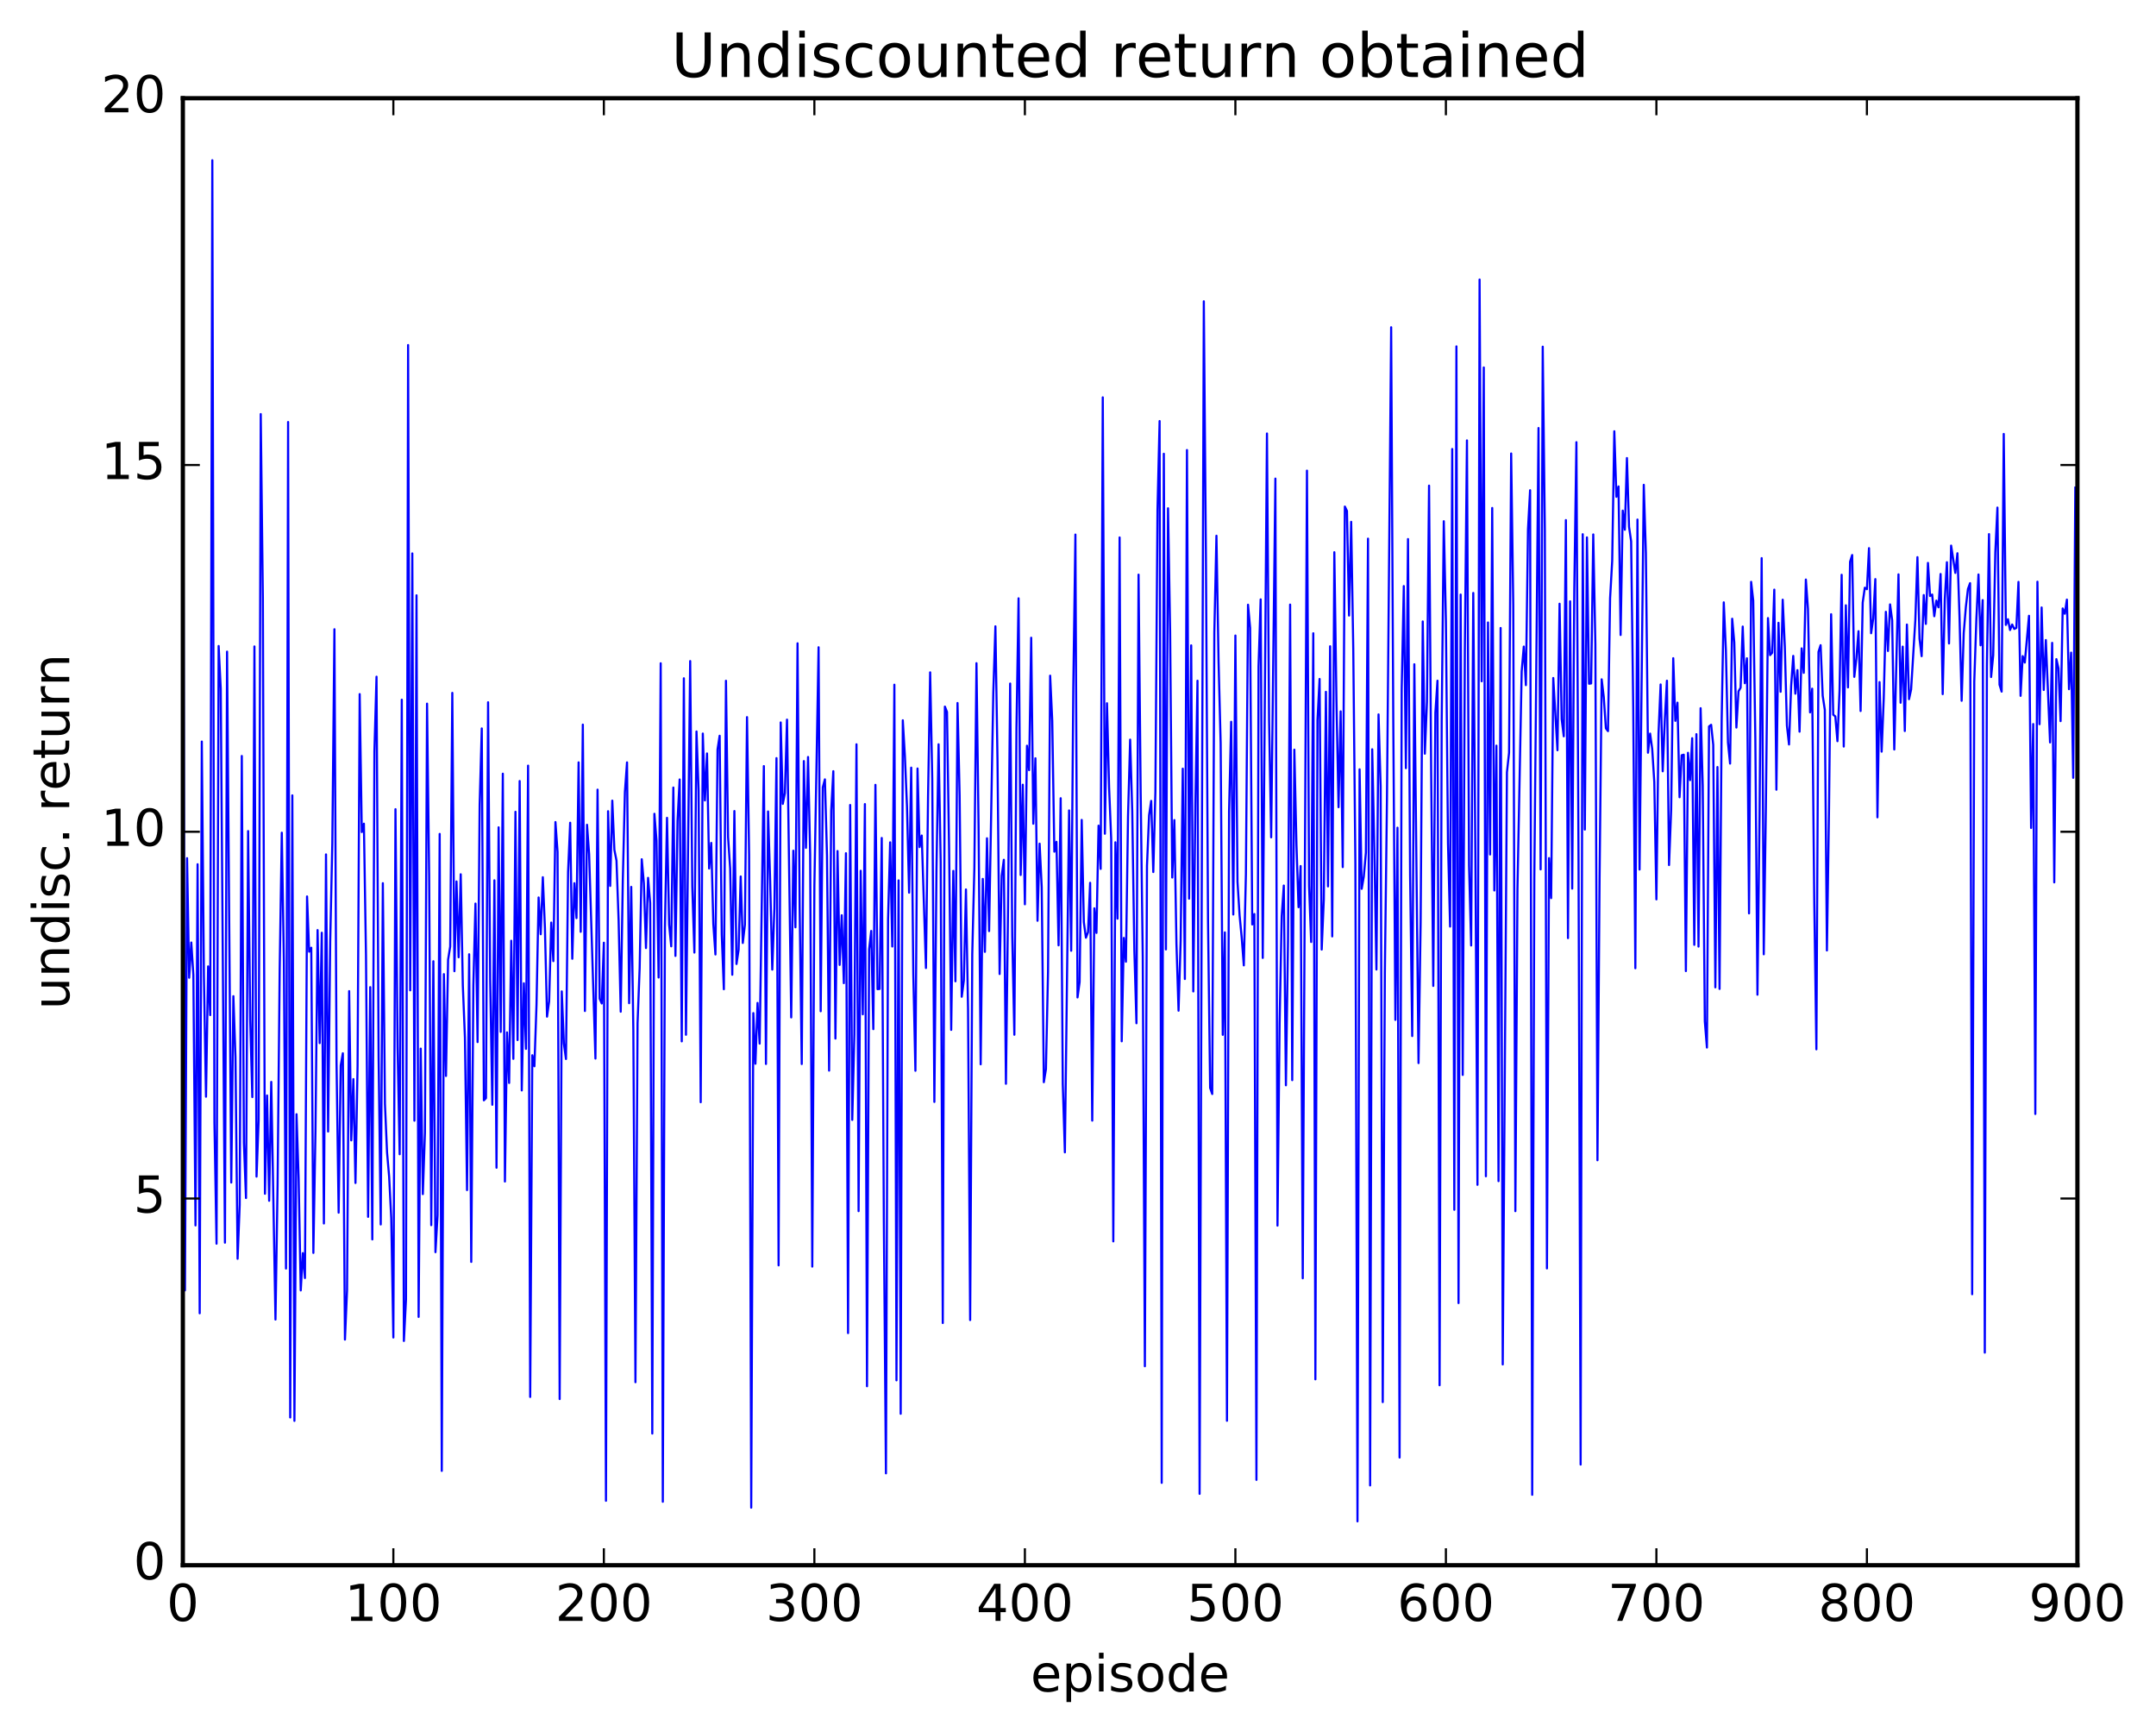 <?xml version="1.0" encoding="utf-8" standalone="no"?>
<!DOCTYPE svg PUBLIC "-//W3C//DTD SVG 1.1//EN"
  "http://www.w3.org/Graphics/SVG/1.1/DTD/svg11.dtd">
<!-- Created with matplotlib (http://matplotlib.org/) -->
<svg height="408pt" version="1.1" viewBox="0 0 508 408" width="508pt" xmlns="http://www.w3.org/2000/svg" xmlns:xlink="http://www.w3.org/1999/xlink">
 <defs>
  <style type="text/css">
*{stroke-linecap:butt;stroke-linejoin:round;stroke-miterlimit:100000;}
  </style>
 </defs>
 <g id="figure_1">
  <g id="patch_1">
   <path d="M 0 408.169 
L 508.136 408.169 
L 508.136 0 
L 0 0 
z
" style="fill:#ffffff;"/>
  </g>
  <g id="axes_1">
   <g id="patch_2">
    <path d="M 43.084 368.742 
L 489.484 368.742 
L 489.484 23.142 
L 43.084 23.142 
z
" style="fill:#ffffff;"/>
   </g>
   <g id="line2d_1">
    <path clip-path="url(#pee863fec5c)" d="M 43.084 58.697 
L 43.58 303.981 
L 44.076 202.17 
L 44.572 230.336 
L 45.068 222.038 
L 45.564 229.709 
L 46.06 288.683 
L 46.556 203.602 
L 47.052 309.382 
L 47.548 174.697 
L 48.044 229.869 
L 48.54 258.363 
L 49.036 227.66 
L 49.532 239.134 
L 50.028 37.749 
L 50.524 264.371 
L 51.02 292.985 
L 51.516 152.189 
L 52.012 162.261 
L 53.004 292.748 
L 53.5 153.512 
L 54.492 278.583 
L 54.988 234.681 
L 55.484 249.06 
L 55.98 296.54 
L 56.476 283.847 
L 56.972 178.094 
L 57.468 269.241 
L 57.964 282.228 
L 58.46 195.784 
L 58.956 240.271 
L 59.452 258.447 
L 59.948 152.29 
L 60.444 277.183 
L 60.94 263.884 
L 61.436 97.55 
L 61.932 140.887 
L 62.428 281.223 
L 62.924 258.07 
L 63.42 282.877 
L 63.916 254.877 
L 64.908 310.855 
L 65.404 279.237 
L 65.9 228.315 
L 66.396 196.169 
L 66.892 226.555 
L 67.388 298.845 
L 67.884 99.419 
L 68.38 333.922 
L 68.876 187.376 
L 69.372 334.729 
L 69.868 262.489 
L 70.364 277.582 
L 70.86 303.994 
L 71.356 295.211 
L 71.852 301.079 
L 72.348 211.188 
L 72.844 224.198 
L 73.34 223.262 
L 73.836 295.159 
L 74.332 266.477 
L 74.828 219.111 
L 75.324 245.734 
L 75.82 219.736 
L 76.316 288.226 
L 76.812 201.285 
L 77.308 266.565 
L 77.804 221.733 
L 78.3 198.674 
L 78.796 148.237 
L 79.292 250.28 
L 79.788 285.677 
L 80.284 250.977 
L 80.78 248.133 
L 81.276 315.578 
L 81.772 303.932 
L 82.268 233.49 
L 82.764 268.649 
L 83.26 254.217 
L 83.756 278.684 
L 84.252 251.178 
L 84.748 163.52 
L 85.244 196.014 
L 85.74 194.042 
L 86.236 225.046 
L 86.732 286.661 
L 87.228 232.552 
L 87.724 291.982 
L 88.22 176.974 
L 88.716 159.42 
L 89.212 249.001 
L 89.708 288.454 
L 90.204 208.063 
L 90.7 260.04 
L 91.196 271.484 
L 91.692 277.222 
L 92.188 286.992 
L 92.684 315.084 
L 93.18 190.63 
L 93.676 246.721 
L 94.172 271.915 
L 94.668 164.84 
L 95.164 315.905 
L 95.66 306.146 
L 96.156 81.285 
L 96.652 233.301 
L 97.148 130.375 
L 97.644 264.013 
L 98.14 140.247 
L 98.636 310.234 
L 99.132 247.034 
L 99.628 281.307 
L 100.124 266.826 
L 100.62 165.765 
L 101.116 206.3 
L 101.612 288.621 
L 102.108 226.45 
L 102.604 294.985 
L 103.1 286.263 
L 103.596 196.455 
L 104.092 346.511 
L 104.588 229.487 
L 105.084 253.475 
L 105.58 226.083 
L 106.076 222.982 
L 106.572 163.232 
L 107.068 228.795 
L 107.564 207.652 
L 108.06 225.514 
L 108.556 205.962 
L 109.052 232.153 
L 109.548 244.435 
L 110.044 280.363 
L 110.54 224.811 
L 111.036 297.278 
L 111.532 232.122 
L 112.028 212.865 
L 112.524 245.49 
L 113.02 189.501 
L 113.516 171.606 
L 114.012 259.213 
L 114.508 258.702 
L 115.004 165.442 
L 115.5 230.851 
L 115.996 260.26 
L 116.492 207.386 
L 116.988 275.092 
L 117.484 194.907 
L 117.98 243.09 
L 118.476 182.267 
L 118.972 278.34 
L 119.468 243.208 
L 119.964 255.124 
L 120.46 221.621 
L 120.956 249.441 
L 121.452 191.242 
L 121.948 245.017 
L 122.444 183.996 
L 122.94 256.886 
L 123.436 231.641 
L 123.932 247.088 
L 124.428 180.368 
L 124.924 329.091 
L 125.42 248.592 
L 125.916 251.19 
L 126.412 236.722 
L 126.908 211.426 
L 127.404 220.088 
L 127.9 206.658 
L 128.396 218.61 
L 128.892 239.505 
L 129.388 235.878 
L 129.884 217.338 
L 130.38 226.419 
L 130.876 193.661 
L 131.372 200.71 
L 131.868 329.594 
L 132.364 233.549 
L 132.86 245.825 
L 133.356 249.479 
L 133.852 205.417 
L 134.348 193.822 
L 134.844 225.865 
L 135.34 208.064 
L 135.836 216.286 
L 136.332 179.597 
L 136.828 219.515 
L 137.324 170.707 
L 137.82 238.17 
L 138.316 194.303 
L 138.812 201.238 
L 140.3 249.372 
L 140.796 186.028 
L 141.292 235.273 
L 141.788 236.399 
L 142.284 222.084 
L 142.78 353.552 
L 143.276 191.106 
L 143.772 208.7 
L 144.268 188.616 
L 144.764 200.214 
L 145.26 202.752 
L 145.756 216.776 
L 146.252 238.334 
L 146.748 207.38 
L 147.244 186.554 
L 147.74 179.603 
L 148.236 236.328 
L 148.732 208.933 
L 149.228 242.709 
L 149.724 325.622 
L 150.22 241.067 
L 150.716 228.065 
L 151.212 202.424 
L 151.708 208.101 
L 152.204 223.341 
L 152.7 206.804 
L 153.196 212.769 
L 153.692 337.714 
L 154.188 191.715 
L 154.684 197.979 
L 155.18 230.283 
L 155.676 156.255 
L 156.172 353.78 
L 156.668 218.553 
L 157.164 192.667 
L 157.66 217.834 
L 158.156 222.934 
L 158.652 185.528 
L 159.148 225.195 
L 159.644 193.35 
L 160.14 183.628 
L 160.636 245.325 
L 161.132 159.794 
L 161.628 243.77 
L 162.62 155.734 
L 163.116 208.813 
L 163.612 224.408 
L 164.108 172.319 
L 164.604 186.194 
L 165.1 259.66 
L 165.596 172.814 
L 166.092 188.567 
L 166.588 177.499 
L 167.084 204.604 
L 167.58 198.575 
L 168.076 217.689 
L 168.572 224.851 
L 169.068 176.55 
L 169.564 173.33 
L 170.06 220.16 
L 170.556 233.043 
L 171.052 160.376 
L 171.548 197.173 
L 172.044 204.621 
L 172.54 229.631 
L 173.036 191.068 
L 173.532 227.099 
L 174.028 223.781 
L 174.524 206.482 
L 175.02 222.142 
L 175.516 217.831 
L 176.012 168.939 
L 176.508 201.451 
L 177.004 355.172 
L 177.5 238.666 
L 177.996 250.597 
L 178.492 236.277 
L 178.988 245.857 
L 179.98 180.477 
L 180.476 250.647 
L 180.972 191.167 
L 181.468 207.582 
L 181.964 228.421 
L 182.46 213.967 
L 182.956 178.599 
L 183.452 298.093 
L 183.948 170.196 
L 184.444 189.374 
L 184.94 186.847 
L 185.436 169.531 
L 186.428 239.68 
L 186.924 200.408 
L 187.42 218.456 
L 187.916 151.549 
L 188.412 213.511 
L 188.908 250.661 
L 189.404 179.296 
L 189.9 199.736 
L 190.396 178.336 
L 190.892 201.258 
L 191.388 298.386 
L 191.884 208.716 
L 192.876 152.481 
L 193.372 238.224 
L 193.868 185.481 
L 194.364 183.604 
L 194.86 201.613 
L 195.356 252.213 
L 195.852 190.97 
L 196.348 181.68 
L 196.844 244.662 
L 197.34 200.488 
L 197.836 227.314 
L 198.332 215.614 
L 198.828 231.61 
L 199.324 201.001 
L 199.82 314.047 
L 200.316 189.637 
L 200.812 263.824 
L 201.308 243.658 
L 201.804 175.343 
L 202.3 285.32 
L 202.796 205.143 
L 203.292 238.948 
L 203.788 189.428 
L 204.284 326.569 
L 204.78 223.658 
L 205.276 219.315 
L 205.772 242.443 
L 206.268 184.895 
L 206.764 233.026 
L 207.26 232.977 
L 207.756 197.41 
L 208.252 287.355 
L 208.748 347.09 
L 209.244 216.615 
L 209.74 198.439 
L 210.236 222.979 
L 210.732 161.303 
L 211.228 325.181 
L 211.724 207.4 
L 212.22 333.055 
L 212.716 169.684 
L 213.212 178.114 
L 213.708 190.053 
L 214.204 210.291 
L 214.7 180.845 
L 215.196 229.536 
L 215.692 252.25 
L 216.188 181.044 
L 216.684 199.551 
L 217.18 196.837 
L 218.172 228.041 
L 218.668 187.674 
L 219.164 158.394 
L 219.66 183.504 
L 220.156 259.589 
L 220.652 204.86 
L 221.148 175.343 
L 221.644 203.034 
L 222.14 311.676 
L 222.636 166.466 
L 223.132 167.719 
L 223.628 199.926 
L 224.124 242.618 
L 224.62 205.169 
L 225.116 231.175 
L 225.612 165.616 
L 226.108 187.397 
L 226.604 234.816 
L 227.1 230.996 
L 227.596 209.545 
L 228.092 237.692 
L 228.588 310.975 
L 229.084 224.787 
L 229.58 204.554 
L 230.076 156.236 
L 230.572 194.694 
L 231.068 250.727 
L 231.564 207.052 
L 232.06 224.238 
L 232.556 197.482 
L 233.052 219.344 
L 234.044 163.12 
L 234.54 147.553 
L 235.036 179.336 
L 235.532 229.457 
L 236.028 206.312 
L 236.524 202.545 
L 237.02 255.314 
L 237.516 213.851 
L 238.012 161.033 
L 238.508 220.554 
L 239.004 243.762 
L 239.5 171.554 
L 239.996 140.952 
L 240.492 206.127 
L 240.988 184.863 
L 241.484 213.031 
L 241.98 175.677 
L 242.476 181.426 
L 242.972 150.236 
L 243.468 194.052 
L 243.964 178.635 
L 244.46 216.915 
L 244.956 198.754 
L 245.452 209.032 
L 245.948 254.942 
L 246.444 251.882 
L 246.94 228.932 
L 247.436 159.177 
L 247.932 169.809 
L 248.428 200.642 
L 248.924 198.314 
L 249.42 222.697 
L 249.916 188.048 
L 250.412 255.349 
L 250.908 271.468 
L 251.9 190.923 
L 252.396 223.977 
L 252.892 161.975 
L 253.388 125.935 
L 253.884 234.975 
L 254.38 231.355 
L 254.876 193.157 
L 255.372 217.229 
L 255.868 220.905 
L 256.364 219.612 
L 256.86 207.973 
L 257.356 263.993 
L 257.852 213.984 
L 258.348 219.774 
L 258.844 194.506 
L 259.34 204.692 
L 259.836 93.61 
L 260.332 196.412 
L 260.828 165.673 
L 261.324 185.442 
L 261.82 197.663 
L 262.316 292.446 
L 262.812 198.428 
L 263.308 216.419 
L 263.804 126.613 
L 264.3 245.309 
L 264.796 220.956 
L 265.292 226.56 
L 265.788 192.275 
L 266.284 174.243 
L 266.78 191.129 
L 267.276 223.879 
L 267.772 241.053 
L 268.268 135.378 
L 268.764 186.661 
L 269.26 225.589 
L 269.756 321.858 
L 270.252 204.009 
L 270.748 192.052 
L 271.244 188.678 
L 271.74 205.432 
L 272.236 186.52 
L 272.732 120.01 
L 273.228 99.191 
L 273.724 349.33 
L 274.22 106.9 
L 274.716 223.662 
L 275.212 119.742 
L 275.708 148.875 
L 276.204 206.725 
L 276.7 193.196 
L 277.196 222.354 
L 277.692 238.098 
L 278.188 221.621 
L 278.684 181.084 
L 279.18 230.631 
L 279.676 106.018 
L 280.172 211.706 
L 280.668 152.039 
L 281.164 233.57 
L 281.66 189.351 
L 282.156 160.364 
L 282.652 351.921 
L 283.644 70.981 
L 284.14 130.906 
L 284.636 217.086 
L 285.132 256.285 
L 285.628 257.723 
L 286.124 148.952 
L 286.62 126.213 
L 287.116 155.704 
L 287.612 175.088 
L 288.108 243.783 
L 288.604 219.654 
L 289.1 334.706 
L 289.596 191.127 
L 290.092 170.036 
L 290.588 215.44 
L 291.084 149.721 
L 291.58 207.712 
L 292.076 215.669 
L 292.572 220.892 
L 293.068 227.425 
L 293.564 205.899 
L 294.06 142.463 
L 294.556 147.927 
L 295.052 217.78 
L 295.548 215.328 
L 296.044 348.628 
L 296.54 156.987 
L 297.036 141.201 
L 297.532 225.668 
L 298.524 102.124 
L 299.02 169.492 
L 299.516 197.257 
L 300.508 112.748 
L 301.004 288.724 
L 301.5 241.179 
L 301.996 215.823 
L 302.492 208.62 
L 302.988 255.674 
L 303.484 221.606 
L 303.98 142.43 
L 304.476 254.459 
L 304.972 176.61 
L 305.468 198.895 
L 305.964 213.72 
L 306.46 204.022 
L 306.956 301.135 
L 307.948 110.87 
L 308.444 208.694 
L 308.94 221.913 
L 309.436 149.188 
L 309.932 324.941 
L 310.428 169.604 
L 310.924 159.953 
L 311.42 223.697 
L 311.916 211.872 
L 312.412 162.982 
L 312.908 208.814 
L 313.404 152.249 
L 313.9 220.597 
L 314.396 130.096 
L 314.892 164.721 
L 315.388 190.155 
L 315.884 167.584 
L 316.38 204.267 
L 316.876 119.34 
L 317.372 120.361 
L 317.868 145.012 
L 318.364 122.933 
L 318.86 152.879 
L 319.356 203.455 
L 319.852 358.403 
L 320.348 181.238 
L 320.844 209.387 
L 321.34 206.483 
L 321.836 200.846 
L 322.332 126.895 
L 322.828 349.936 
L 323.324 176.513 
L 323.82 199.706 
L 324.316 228.399 
L 324.812 168.304 
L 325.308 185.259 
L 325.804 330.305 
L 326.3 229.14 
L 326.796 188.551 
L 327.788 77.098 
L 328.284 169.198 
L 328.78 240.258 
L 329.276 194.993 
L 329.772 343.367 
L 330.268 162.383 
L 330.764 138.069 
L 331.26 180.957 
L 331.756 126.991 
L 332.252 206.156 
L 332.748 244.072 
L 333.244 156.491 
L 334.236 250.441 
L 334.732 217.289 
L 335.228 146.403 
L 335.724 177.553 
L 336.22 165.372 
L 336.716 114.407 
L 337.212 181.617 
L 337.708 232.261 
L 338.204 167.887 
L 338.7 160.36 
L 339.196 326.334 
L 339.692 169.838 
L 340.188 122.792 
L 340.684 146.268 
L 341.18 198.652 
L 341.676 218.28 
L 342.172 105.779 
L 342.668 285.001 
L 343.164 81.602 
L 343.66 306.98 
L 344.156 140.069 
L 344.652 253.229 
L 345.148 152.99 
L 345.644 103.751 
L 346.14 203.866 
L 346.636 222.735 
L 347.132 139.69 
L 347.628 201.007 
L 348.124 279.12 
L 348.62 65.854 
L 349.116 160.494 
L 349.612 86.566 
L 350.108 277.106 
L 350.604 146.642 
L 351.1 201.293 
L 351.596 119.67 
L 352.092 209.779 
L 352.588 175.659 
L 353.084 278.251 
L 353.58 147.94 
L 354.076 321.431 
L 355.068 181.935 
L 355.564 177.335 
L 356.06 106.833 
L 356.556 142.538 
L 357.052 285.322 
L 357.548 209.337 
L 358.54 158.166 
L 359.036 152.319 
L 359.532 161.405 
L 360.028 124.696 
L 360.524 115.49 
L 361.02 352.144 
L 361.516 206.869 
L 362.508 100.836 
L 363.004 204.804 
L 363.5 81.671 
L 363.996 124.812 
L 364.492 298.813 
L 364.988 202.154 
L 365.484 211.571 
L 365.98 159.724 
L 366.972 176.741 
L 367.468 142.232 
L 367.964 169.424 
L 368.46 173.457 
L 368.956 122.523 
L 369.452 220.998 
L 369.948 141.662 
L 370.444 209.338 
L 370.94 138.673 
L 371.436 104.17 
L 371.932 201.933 
L 372.428 345.019 
L 372.924 125.852 
L 373.42 195.428 
L 373.916 126.602 
L 374.412 161.072 
L 374.908 161.001 
L 375.404 125.902 
L 375.9 151.763 
L 376.396 273.332 
L 376.892 206.809 
L 377.388 160.036 
L 377.884 164.224 
L 378.38 171.569 
L 378.876 172.239 
L 379.372 140.923 
L 379.868 132.128 
L 380.364 101.598 
L 380.86 117.036 
L 381.356 114.593 
L 381.852 149.586 
L 382.348 120.296 
L 382.844 124.796 
L 383.34 107.908 
L 383.836 124.106 
L 384.332 127.542 
L 384.828 166.929 
L 385.324 228.096 
L 385.82 122.4 
L 386.316 204.842 
L 387.308 114.215 
L 387.804 130.308 
L 388.3 177.324 
L 388.796 172.818 
L 389.292 176.4 
L 389.788 184.234 
L 390.284 211.872 
L 390.78 172.812 
L 391.276 161.248 
L 391.772 181.702 
L 392.268 169.538 
L 392.764 160.362 
L 393.26 203.79 
L 393.756 190.847 
L 394.252 155.062 
L 394.748 169.817 
L 395.244 165.532 
L 395.74 187.81 
L 396.236 177.92 
L 396.732 177.789 
L 397.228 228.767 
L 397.724 177.347 
L 398.22 183.779 
L 398.716 173.905 
L 399.212 222.583 
L 399.708 172.954 
L 400.204 222.993 
L 400.7 166.839 
L 401.196 185.073 
L 401.692 240.598 
L 402.188 246.781 
L 402.684 171.141 
L 403.18 170.748 
L 403.676 175.464 
L 404.172 232.6 
L 404.668 180.701 
L 405.164 232.97 
L 405.66 169.559 
L 406.156 141.903 
L 406.652 153.102 
L 407.148 174.934 
L 407.644 179.882 
L 408.14 145.762 
L 408.636 151.355 
L 409.132 171.395 
L 409.628 162.872 
L 410.124 162.013 
L 410.62 147.604 
L 411.116 160.952 
L 411.612 155.08 
L 412.108 215.173 
L 412.604 137.074 
L 413.1 141.492 
L 413.596 174.071 
L 414.092 234.329 
L 414.588 192.034 
L 415.084 131.482 
L 415.58 224.813 
L 416.076 190.335 
L 416.572 145.609 
L 417.068 154.335 
L 417.564 153.78 
L 418.06 138.908 
L 418.556 186.041 
L 419.052 146.723 
L 419.548 162.967 
L 420.044 141.279 
L 420.54 152.3 
L 421.036 170.932 
L 421.532 175.385 
L 422.028 161.671 
L 422.524 154.517 
L 423.02 163.419 
L 423.516 157.87 
L 424.012 172.369 
L 424.508 152.746 
L 425.004 158.503 
L 425.5 136.53 
L 425.996 143.48 
L 426.492 167.819 
L 426.988 162.242 
L 427.484 212.669 
L 427.98 247.194 
L 428.476 153.579 
L 428.972 151.992 
L 429.468 163.903 
L 429.964 167.224 
L 430.46 223.907 
L 430.956 190.391 
L 431.452 144.701 
L 431.948 168.37 
L 432.444 168.771 
L 432.94 174.607 
L 433.436 162.695 
L 433.932 135.41 
L 434.428 175.873 
L 434.924 142.595 
L 435.42 161.937 
L 435.916 132.338 
L 436.412 130.75 
L 436.908 159.451 
L 437.404 155.121 
L 437.9 148.699 
L 438.396 167.495 
L 438.892 141.963 
L 439.388 138.461 
L 439.884 138.804 
L 440.38 129.132 
L 440.876 149.179 
L 441.372 145.716 
L 441.868 136.425 
L 442.364 192.544 
L 442.86 160.687 
L 443.356 177.075 
L 443.852 164.429 
L 444.348 144.131 
L 444.844 153.356 
L 445.34 142.385 
L 445.836 146.141 
L 446.332 176.561 
L 447.324 135.31 
L 447.82 165.548 
L 448.316 152.328 
L 448.812 172.21 
L 449.308 147.132 
L 449.804 164.711 
L 450.3 162.428 
L 451.292 146.112 
L 451.788 131.257 
L 452.284 150.499 
L 452.78 154.582 
L 453.276 140.181 
L 453.772 146.978 
L 454.268 132.612 
L 454.764 140.41 
L 455.26 140.064 
L 455.756 145.17 
L 456.252 141.486 
L 456.748 143.075 
L 457.244 135.226 
L 457.74 163.522 
L 458.236 141.149 
L 458.732 132.448 
L 459.228 151.588 
L 459.724 128.531 
L 460.716 134.968 
L 461.212 130.331 
L 461.708 145.37 
L 462.204 165.09 
L 462.7 149.087 
L 463.196 143.024 
L 463.692 138.765 
L 464.188 137.379 
L 464.684 304.893 
L 465.18 160.552 
L 465.676 145.865 
L 466.172 135.337 
L 466.668 152.02 
L 467.164 141.373 
L 467.66 318.649 
L 468.156 156.85 
L 468.652 125.827 
L 469.148 159.49 
L 469.644 154.343 
L 470.14 130.12 
L 470.636 119.577 
L 471.132 161.296 
L 471.628 162.929 
L 472.124 102.232 
L 472.62 147.216 
L 473.116 145.879 
L 473.612 148.415 
L 474.108 147.126 
L 474.604 148.164 
L 475.1 147.914 
L 475.596 137.086 
L 476.092 163.929 
L 476.588 154.568 
L 477.084 156.087 
L 478.076 145.067 
L 478.572 195.047 
L 479.068 170.572 
L 479.564 262.429 
L 480.06 137.043 
L 480.556 170.61 
L 481.052 143.108 
L 481.548 162.541 
L 482.044 150.784 
L 483.036 174.898 
L 483.532 151.448 
L 484.028 207.871 
L 484.524 155.279 
L 485.02 157.447 
L 485.516 169.882 
L 486.012 143.335 
L 486.508 144.587 
L 487.004 141.254 
L 487.5 162.357 
L 487.996 153.741 
L 488.492 183.235 
L 488.988 114.873 
L 488.988 114.873 
" style="fill:none;stroke:#0000ff;stroke-linecap:square;stroke-width:0.5;"/>
   </g>
   <g id="patch_3">
    <path d="M 43.084 23.142 
L 489.484 23.142 
" style="fill:none;stroke:#000000;stroke-linecap:square;stroke-linejoin:miter;"/>
   </g>
   <g id="patch_4">
    <path d="M 43.084 368.742 
L 43.084 23.142 
" style="fill:none;stroke:#000000;stroke-linecap:square;stroke-linejoin:miter;"/>
   </g>
   <g id="patch_5">
    <path d="M 43.084 368.742 
L 489.484 368.742 
" style="fill:none;stroke:#000000;stroke-linecap:square;stroke-linejoin:miter;"/>
   </g>
   <g id="patch_6">
    <path d="M 489.484 368.742 
L 489.484 23.142 
" style="fill:none;stroke:#000000;stroke-linecap:square;stroke-linejoin:miter;"/>
   </g>
   <g id="matplotlib.axis_1">
    <g id="xtick_1">
     <g id="line2d_2">
      <defs>
       <path d="M 0 0 
L 0 -4 
" id="m5f8fedfbed" style="stroke:#000000;stroke-width:0.5;"/>
      </defs>
      <g>
       <use style="stroke:#000000;stroke-width:0.5;" x="43.084" xlink:href="#m5f8fedfbed" y="368.742"/>
      </g>
     </g>
     <g id="line2d_3">
      <defs>
       <path d="M 0 0 
L 0 4 
" id="m3aafc4cfef" style="stroke:#000000;stroke-width:0.5;"/>
      </defs>
      <g>
       <use style="stroke:#000000;stroke-width:0.5;" x="43.084" xlink:href="#m3aafc4cfef" y="23.142"/>
      </g>
     </g>
     <g id="text_1">
      <!-- 0 -->
      <defs>
       <path d="M 31.781 66.406 
Q 24.172 66.406 20.328 58.906 
Q 16.5 51.422 16.5 36.375 
Q 16.5 21.391 20.328 13.891 
Q 24.172 6.391 31.781 6.391 
Q 39.453 6.391 43.281 13.891 
Q 47.125 21.391 47.125 36.375 
Q 47.125 51.422 43.281 58.906 
Q 39.453 66.406 31.781 66.406 
M 31.781 74.219 
Q 44.047 74.219 50.516 64.516 
Q 56.984 54.828 56.984 36.375 
Q 56.984 17.969 50.516 8.266 
Q 44.047 -1.422 31.781 -1.422 
Q 19.531 -1.422 13.062 8.266 
Q 6.594 17.969 6.594 36.375 
Q 6.594 54.828 13.062 64.516 
Q 19.531 74.219 31.781 74.219 
" id="BitstreamVeraSans-Roman-30"/>
      </defs>
      <g transform="translate(39.266 381.86)scale(0.12 -0.12)">
       <use xlink:href="#BitstreamVeraSans-Roman-30"/>
      </g>
     </g>
    </g>
    <g id="xtick_2">
     <g id="line2d_4">
      <g>
       <use style="stroke:#000000;stroke-width:0.5;" x="92.684" xlink:href="#m5f8fedfbed" y="368.742"/>
      </g>
     </g>
     <g id="line2d_5">
      <g>
       <use style="stroke:#000000;stroke-width:0.5;" x="92.684" xlink:href="#m3aafc4cfef" y="23.142"/>
      </g>
     </g>
     <g id="text_2">
      <!-- 100 -->
      <defs>
       <path d="M 12.406 8.297 
L 28.516 8.297 
L 28.516 63.922 
L 10.984 60.406 
L 10.984 69.391 
L 28.422 72.906 
L 38.281 72.906 
L 38.281 8.297 
L 54.391 8.297 
L 54.391 0 
L 12.406 0 
z
" id="BitstreamVeraSans-Roman-31"/>
      </defs>
      <g transform="translate(81.231 381.86)scale(0.12 -0.12)">
       <use xlink:href="#BitstreamVeraSans-Roman-31"/>
       <use x="63.623" xlink:href="#BitstreamVeraSans-Roman-30"/>
       <use x="127.246" xlink:href="#BitstreamVeraSans-Roman-30"/>
      </g>
     </g>
    </g>
    <g id="xtick_3">
     <g id="line2d_6">
      <g>
       <use style="stroke:#000000;stroke-width:0.5;" x="142.284" xlink:href="#m5f8fedfbed" y="368.742"/>
      </g>
     </g>
     <g id="line2d_7">
      <g>
       <use style="stroke:#000000;stroke-width:0.5;" x="142.284" xlink:href="#m3aafc4cfef" y="23.142"/>
      </g>
     </g>
     <g id="text_3">
      <!-- 200 -->
      <defs>
       <path d="M 19.188 8.297 
L 53.609 8.297 
L 53.609 0 
L 7.328 0 
L 7.328 8.297 
Q 12.938 14.109 22.625 23.891 
Q 32.328 33.688 34.812 36.531 
Q 39.547 41.844 41.422 45.531 
Q 43.312 49.219 43.312 52.781 
Q 43.312 58.594 39.234 62.25 
Q 35.156 65.922 28.609 65.922 
Q 23.969 65.922 18.812 64.312 
Q 13.672 62.703 7.812 59.422 
L 7.812 69.391 
Q 13.766 71.781 18.938 73 
Q 24.125 74.219 28.422 74.219 
Q 39.75 74.219 46.484 68.547 
Q 53.219 62.891 53.219 53.422 
Q 53.219 48.922 51.531 44.891 
Q 49.859 40.875 45.406 35.406 
Q 44.188 33.984 37.641 27.219 
Q 31.109 20.453 19.188 8.297 
" id="BitstreamVeraSans-Roman-32"/>
      </defs>
      <g transform="translate(130.831 381.86)scale(0.12 -0.12)">
       <use xlink:href="#BitstreamVeraSans-Roman-32"/>
       <use x="63.623" xlink:href="#BitstreamVeraSans-Roman-30"/>
       <use x="127.246" xlink:href="#BitstreamVeraSans-Roman-30"/>
      </g>
     </g>
    </g>
    <g id="xtick_4">
     <g id="line2d_8">
      <g>
       <use style="stroke:#000000;stroke-width:0.5;" x="191.884" xlink:href="#m5f8fedfbed" y="368.742"/>
      </g>
     </g>
     <g id="line2d_9">
      <g>
       <use style="stroke:#000000;stroke-width:0.5;" x="191.884" xlink:href="#m3aafc4cfef" y="23.142"/>
      </g>
     </g>
     <g id="text_4">
      <!-- 300 -->
      <defs>
       <path d="M 40.578 39.312 
Q 47.656 37.797 51.625 33 
Q 55.609 28.219 55.609 21.188 
Q 55.609 10.406 48.188 4.484 
Q 40.766 -1.422 27.094 -1.422 
Q 22.516 -1.422 17.656 -0.516 
Q 12.797 0.391 7.625 2.203 
L 7.625 11.719 
Q 11.719 9.328 16.594 8.109 
Q 21.484 6.891 26.812 6.891 
Q 36.078 6.891 40.938 10.547 
Q 45.797 14.203 45.797 21.188 
Q 45.797 27.641 41.281 31.266 
Q 36.766 34.906 28.719 34.906 
L 20.219 34.906 
L 20.219 43.016 
L 29.109 43.016 
Q 36.375 43.016 40.234 45.922 
Q 44.094 48.828 44.094 54.297 
Q 44.094 59.906 40.109 62.906 
Q 36.141 65.922 28.719 65.922 
Q 24.656 65.922 20.016 65.031 
Q 15.375 64.156 9.812 62.312 
L 9.812 71.094 
Q 15.438 72.656 20.344 73.438 
Q 25.25 74.219 29.594 74.219 
Q 40.828 74.219 47.359 69.109 
Q 53.906 64.016 53.906 55.328 
Q 53.906 49.266 50.438 45.094 
Q 46.969 40.922 40.578 39.312 
" id="BitstreamVeraSans-Roman-33"/>
      </defs>
      <g transform="translate(180.431 381.86)scale(0.12 -0.12)">
       <use xlink:href="#BitstreamVeraSans-Roman-33"/>
       <use x="63.623" xlink:href="#BitstreamVeraSans-Roman-30"/>
       <use x="127.246" xlink:href="#BitstreamVeraSans-Roman-30"/>
      </g>
     </g>
    </g>
    <g id="xtick_5">
     <g id="line2d_10">
      <g>
       <use style="stroke:#000000;stroke-width:0.5;" x="241.484" xlink:href="#m5f8fedfbed" y="368.742"/>
      </g>
     </g>
     <g id="line2d_11">
      <g>
       <use style="stroke:#000000;stroke-width:0.5;" x="241.484" xlink:href="#m3aafc4cfef" y="23.142"/>
      </g>
     </g>
     <g id="text_5">
      <!-- 400 -->
      <defs>
       <path d="M 37.797 64.312 
L 12.891 25.391 
L 37.797 25.391 
z
M 35.203 72.906 
L 47.609 72.906 
L 47.609 25.391 
L 58.016 25.391 
L 58.016 17.188 
L 47.609 17.188 
L 47.609 0 
L 37.797 0 
L 37.797 17.188 
L 4.891 17.188 
L 4.891 26.703 
z
" id="BitstreamVeraSans-Roman-34"/>
      </defs>
      <g transform="translate(230.031 381.86)scale(0.12 -0.12)">
       <use xlink:href="#BitstreamVeraSans-Roman-34"/>
       <use x="63.623" xlink:href="#BitstreamVeraSans-Roman-30"/>
       <use x="127.246" xlink:href="#BitstreamVeraSans-Roman-30"/>
      </g>
     </g>
    </g>
    <g id="xtick_6">
     <g id="line2d_12">
      <g>
       <use style="stroke:#000000;stroke-width:0.5;" x="291.084" xlink:href="#m5f8fedfbed" y="368.742"/>
      </g>
     </g>
     <g id="line2d_13">
      <g>
       <use style="stroke:#000000;stroke-width:0.5;" x="291.084" xlink:href="#m3aafc4cfef" y="23.142"/>
      </g>
     </g>
     <g id="text_6">
      <!-- 500 -->
      <defs>
       <path d="M 10.797 72.906 
L 49.516 72.906 
L 49.516 64.594 
L 19.828 64.594 
L 19.828 46.734 
Q 21.969 47.469 24.109 47.828 
Q 26.266 48.188 28.422 48.188 
Q 40.625 48.188 47.75 41.5 
Q 54.891 34.812 54.891 23.391 
Q 54.891 11.625 47.562 5.094 
Q 40.234 -1.422 26.906 -1.422 
Q 22.312 -1.422 17.547 -0.641 
Q 12.797 0.141 7.719 1.703 
L 7.719 11.625 
Q 12.109 9.234 16.797 8.062 
Q 21.484 6.891 26.703 6.891 
Q 35.156 6.891 40.078 11.328 
Q 45.016 15.766 45.016 23.391 
Q 45.016 31 40.078 35.438 
Q 35.156 39.891 26.703 39.891 
Q 22.75 39.891 18.812 39.016 
Q 14.891 38.141 10.797 36.281 
z
" id="BitstreamVeraSans-Roman-35"/>
      </defs>
      <g transform="translate(279.631 381.86)scale(0.12 -0.12)">
       <use xlink:href="#BitstreamVeraSans-Roman-35"/>
       <use x="63.623" xlink:href="#BitstreamVeraSans-Roman-30"/>
       <use x="127.246" xlink:href="#BitstreamVeraSans-Roman-30"/>
      </g>
     </g>
    </g>
    <g id="xtick_7">
     <g id="line2d_14">
      <g>
       <use style="stroke:#000000;stroke-width:0.5;" x="340.684" xlink:href="#m5f8fedfbed" y="368.742"/>
      </g>
     </g>
     <g id="line2d_15">
      <g>
       <use style="stroke:#000000;stroke-width:0.5;" x="340.684" xlink:href="#m3aafc4cfef" y="23.142"/>
      </g>
     </g>
     <g id="text_7">
      <!-- 600 -->
      <defs>
       <path d="M 33.016 40.375 
Q 26.375 40.375 22.484 35.828 
Q 18.609 31.297 18.609 23.391 
Q 18.609 15.531 22.484 10.953 
Q 26.375 6.391 33.016 6.391 
Q 39.656 6.391 43.531 10.953 
Q 47.406 15.531 47.406 23.391 
Q 47.406 31.297 43.531 35.828 
Q 39.656 40.375 33.016 40.375 
M 52.594 71.297 
L 52.594 62.312 
Q 48.875 64.062 45.094 64.984 
Q 41.312 65.922 37.594 65.922 
Q 27.828 65.922 22.672 59.328 
Q 17.531 52.734 16.797 39.406 
Q 19.672 43.656 24.016 45.922 
Q 28.375 48.188 33.594 48.188 
Q 44.578 48.188 50.953 41.516 
Q 57.328 34.859 57.328 23.391 
Q 57.328 12.156 50.688 5.359 
Q 44.047 -1.422 33.016 -1.422 
Q 20.359 -1.422 13.672 8.266 
Q 6.984 17.969 6.984 36.375 
Q 6.984 53.656 15.188 63.938 
Q 23.391 74.219 37.203 74.219 
Q 40.922 74.219 44.703 73.484 
Q 48.484 72.75 52.594 71.297 
" id="BitstreamVeraSans-Roman-36"/>
      </defs>
      <g transform="translate(329.231 381.86)scale(0.12 -0.12)">
       <use xlink:href="#BitstreamVeraSans-Roman-36"/>
       <use x="63.623" xlink:href="#BitstreamVeraSans-Roman-30"/>
       <use x="127.246" xlink:href="#BitstreamVeraSans-Roman-30"/>
      </g>
     </g>
    </g>
    <g id="xtick_8">
     <g id="line2d_16">
      <g>
       <use style="stroke:#000000;stroke-width:0.5;" x="390.284" xlink:href="#m5f8fedfbed" y="368.742"/>
      </g>
     </g>
     <g id="line2d_17">
      <g>
       <use style="stroke:#000000;stroke-width:0.5;" x="390.284" xlink:href="#m3aafc4cfef" y="23.142"/>
      </g>
     </g>
     <g id="text_8">
      <!-- 700 -->
      <defs>
       <path d="M 8.203 72.906 
L 55.078 72.906 
L 55.078 68.703 
L 28.609 0 
L 18.312 0 
L 43.219 64.594 
L 8.203 64.594 
z
" id="BitstreamVeraSans-Roman-37"/>
      </defs>
      <g transform="translate(378.831 381.86)scale(0.12 -0.12)">
       <use xlink:href="#BitstreamVeraSans-Roman-37"/>
       <use x="63.623" xlink:href="#BitstreamVeraSans-Roman-30"/>
       <use x="127.246" xlink:href="#BitstreamVeraSans-Roman-30"/>
      </g>
     </g>
    </g>
    <g id="xtick_9">
     <g id="line2d_18">
      <g>
       <use style="stroke:#000000;stroke-width:0.5;" x="439.884" xlink:href="#m5f8fedfbed" y="368.742"/>
      </g>
     </g>
     <g id="line2d_19">
      <g>
       <use style="stroke:#000000;stroke-width:0.5;" x="439.884" xlink:href="#m3aafc4cfef" y="23.142"/>
      </g>
     </g>
     <g id="text_9">
      <!-- 800 -->
      <defs>
       <path d="M 31.781 34.625 
Q 24.75 34.625 20.719 30.859 
Q 16.703 27.094 16.703 20.516 
Q 16.703 13.922 20.719 10.156 
Q 24.75 6.391 31.781 6.391 
Q 38.812 6.391 42.859 10.172 
Q 46.922 13.969 46.922 20.516 
Q 46.922 27.094 42.891 30.859 
Q 38.875 34.625 31.781 34.625 
M 21.922 38.812 
Q 15.578 40.375 12.031 44.719 
Q 8.5 49.078 8.5 55.328 
Q 8.5 64.062 14.719 69.141 
Q 20.953 74.219 31.781 74.219 
Q 42.672 74.219 48.875 69.141 
Q 55.078 64.062 55.078 55.328 
Q 55.078 49.078 51.531 44.719 
Q 48 40.375 41.703 38.812 
Q 48.828 37.156 52.797 32.312 
Q 56.781 27.484 56.781 20.516 
Q 56.781 9.906 50.312 4.234 
Q 43.844 -1.422 31.781 -1.422 
Q 19.734 -1.422 13.25 4.234 
Q 6.781 9.906 6.781 20.516 
Q 6.781 27.484 10.781 32.312 
Q 14.797 37.156 21.922 38.812 
M 18.312 54.391 
Q 18.312 48.734 21.844 45.562 
Q 25.391 42.391 31.781 42.391 
Q 38.141 42.391 41.719 45.562 
Q 45.312 48.734 45.312 54.391 
Q 45.312 60.062 41.719 63.234 
Q 38.141 66.406 31.781 66.406 
Q 25.391 66.406 21.844 63.234 
Q 18.312 60.062 18.312 54.391 
" id="BitstreamVeraSans-Roman-38"/>
      </defs>
      <g transform="translate(428.431 381.86)scale(0.12 -0.12)">
       <use xlink:href="#BitstreamVeraSans-Roman-38"/>
       <use x="63.623" xlink:href="#BitstreamVeraSans-Roman-30"/>
       <use x="127.246" xlink:href="#BitstreamVeraSans-Roman-30"/>
      </g>
     </g>
    </g>
    <g id="xtick_10">
     <g id="line2d_20">
      <g>
       <use style="stroke:#000000;stroke-width:0.5;" x="489.484" xlink:href="#m5f8fedfbed" y="368.742"/>
      </g>
     </g>
     <g id="line2d_21">
      <g>
       <use style="stroke:#000000;stroke-width:0.5;" x="489.484" xlink:href="#m3aafc4cfef" y="23.142"/>
      </g>
     </g>
     <g id="text_10">
      <!-- 900 -->
      <defs>
       <path d="M 10.984 1.516 
L 10.984 10.5 
Q 14.703 8.734 18.5 7.812 
Q 22.312 6.891 25.984 6.891 
Q 35.75 6.891 40.891 13.453 
Q 46.047 20.016 46.781 33.406 
Q 43.953 29.203 39.594 26.953 
Q 35.25 24.703 29.984 24.703 
Q 19.047 24.703 12.672 31.312 
Q 6.297 37.938 6.297 49.422 
Q 6.297 60.641 12.938 67.422 
Q 19.578 74.219 30.609 74.219 
Q 43.266 74.219 49.922 64.516 
Q 56.594 54.828 56.594 36.375 
Q 56.594 19.141 48.406 8.859 
Q 40.234 -1.422 26.422 -1.422 
Q 22.703 -1.422 18.891 -0.688 
Q 15.094 0.047 10.984 1.516 
M 30.609 32.422 
Q 37.25 32.422 41.125 36.953 
Q 45.016 41.5 45.016 49.422 
Q 45.016 57.281 41.125 61.844 
Q 37.25 66.406 30.609 66.406 
Q 23.969 66.406 20.094 61.844 
Q 16.219 57.281 16.219 49.422 
Q 16.219 41.5 20.094 36.953 
Q 23.969 32.422 30.609 32.422 
" id="BitstreamVeraSans-Roman-39"/>
      </defs>
      <g transform="translate(478.031 381.86)scale(0.12 -0.12)">
       <use xlink:href="#BitstreamVeraSans-Roman-39"/>
       <use x="63.623" xlink:href="#BitstreamVeraSans-Roman-30"/>
       <use x="127.246" xlink:href="#BitstreamVeraSans-Roman-30"/>
      </g>
     </g>
    </g>
    <g id="text_11">
     <!-- episode -->
     <defs>
      <path d="M 18.109 8.203 
L 18.109 -20.797 
L 9.078 -20.797 
L 9.078 54.688 
L 18.109 54.688 
L 18.109 46.391 
Q 20.953 51.266 25.266 53.625 
Q 29.594 56 35.594 56 
Q 45.562 56 51.781 48.094 
Q 58.016 40.188 58.016 27.297 
Q 58.016 14.406 51.781 6.484 
Q 45.562 -1.422 35.594 -1.422 
Q 29.594 -1.422 25.266 0.953 
Q 20.953 3.328 18.109 8.203 
M 48.688 27.297 
Q 48.688 37.203 44.609 42.844 
Q 40.531 48.484 33.406 48.484 
Q 26.266 48.484 22.188 42.844 
Q 18.109 37.203 18.109 27.297 
Q 18.109 17.391 22.188 11.75 
Q 26.266 6.109 33.406 6.109 
Q 40.531 6.109 44.609 11.75 
Q 48.688 17.391 48.688 27.297 
" id="BitstreamVeraSans-Roman-70"/>
      <path d="M 45.406 46.391 
L 45.406 75.984 
L 54.391 75.984 
L 54.391 0 
L 45.406 0 
L 45.406 8.203 
Q 42.578 3.328 38.25 0.953 
Q 33.938 -1.422 27.875 -1.422 
Q 17.969 -1.422 11.734 6.484 
Q 5.516 14.406 5.516 27.297 
Q 5.516 40.188 11.734 48.094 
Q 17.969 56 27.875 56 
Q 33.938 56 38.25 53.625 
Q 42.578 51.266 45.406 46.391 
M 14.797 27.297 
Q 14.797 17.391 18.875 11.75 
Q 22.953 6.109 30.078 6.109 
Q 37.203 6.109 41.297 11.75 
Q 45.406 17.391 45.406 27.297 
Q 45.406 37.203 41.297 42.844 
Q 37.203 48.484 30.078 48.484 
Q 22.953 48.484 18.875 42.844 
Q 14.797 37.203 14.797 27.297 
" id="BitstreamVeraSans-Roman-64"/>
      <path d="M 30.609 48.391 
Q 23.391 48.391 19.188 42.75 
Q 14.984 37.109 14.984 27.297 
Q 14.984 17.484 19.156 11.844 
Q 23.344 6.203 30.609 6.203 
Q 37.797 6.203 41.984 11.859 
Q 46.188 17.531 46.188 27.297 
Q 46.188 37.016 41.984 42.703 
Q 37.797 48.391 30.609 48.391 
M 30.609 56 
Q 42.328 56 49.016 48.375 
Q 55.719 40.766 55.719 27.297 
Q 55.719 13.875 49.016 6.219 
Q 42.328 -1.422 30.609 -1.422 
Q 18.844 -1.422 12.172 6.219 
Q 5.516 13.875 5.516 27.297 
Q 5.516 40.766 12.172 48.375 
Q 18.844 56 30.609 56 
" id="BitstreamVeraSans-Roman-6f"/>
      <path d="M 56.203 29.594 
L 56.203 25.203 
L 14.891 25.203 
Q 15.484 15.922 20.484 11.062 
Q 25.484 6.203 34.422 6.203 
Q 39.594 6.203 44.453 7.469 
Q 49.312 8.734 54.109 11.281 
L 54.109 2.781 
Q 49.266 0.734 44.188 -0.344 
Q 39.109 -1.422 33.891 -1.422 
Q 20.797 -1.422 13.156 6.188 
Q 5.516 13.812 5.516 26.812 
Q 5.516 40.234 12.766 48.109 
Q 20.016 56 32.328 56 
Q 43.359 56 49.781 48.891 
Q 56.203 41.797 56.203 29.594 
M 47.219 32.234 
Q 47.125 39.594 43.094 43.984 
Q 39.062 48.391 32.422 48.391 
Q 24.906 48.391 20.391 44.141 
Q 15.875 39.891 15.188 32.172 
z
" id="BitstreamVeraSans-Roman-65"/>
      <path d="M 9.422 54.688 
L 18.406 54.688 
L 18.406 0 
L 9.422 0 
z
M 9.422 75.984 
L 18.406 75.984 
L 18.406 64.594 
L 9.422 64.594 
z
" id="BitstreamVeraSans-Roman-69"/>
      <path d="M 44.281 53.078 
L 44.281 44.578 
Q 40.484 46.531 36.375 47.5 
Q 32.281 48.484 27.875 48.484 
Q 21.188 48.484 17.844 46.438 
Q 14.5 44.391 14.5 40.281 
Q 14.5 37.156 16.891 35.375 
Q 19.281 33.594 26.516 31.984 
L 29.594 31.297 
Q 39.156 29.25 43.188 25.516 
Q 47.219 21.781 47.219 15.094 
Q 47.219 7.469 41.188 3.016 
Q 35.156 -1.422 24.609 -1.422 
Q 20.219 -1.422 15.453 -0.562 
Q 10.688 0.297 5.422 2 
L 5.422 11.281 
Q 10.406 8.688 15.234 7.391 
Q 20.062 6.109 24.812 6.109 
Q 31.156 6.109 34.562 8.281 
Q 37.984 10.453 37.984 14.406 
Q 37.984 18.062 35.516 20.016 
Q 33.062 21.969 24.703 23.781 
L 21.578 24.516 
Q 13.234 26.266 9.516 29.906 
Q 5.812 33.547 5.812 39.891 
Q 5.812 47.609 11.281 51.797 
Q 16.75 56 26.812 56 
Q 31.781 56 36.172 55.266 
Q 40.578 54.547 44.281 53.078 
" id="BitstreamVeraSans-Roman-73"/>
     </defs>
     <g transform="translate(242.818 398.474)scale(0.12 -0.12)">
      <use xlink:href="#BitstreamVeraSans-Roman-65"/>
      <use x="61.523" xlink:href="#BitstreamVeraSans-Roman-70"/>
      <use x="125.0" xlink:href="#BitstreamVeraSans-Roman-69"/>
      <use x="152.783" xlink:href="#BitstreamVeraSans-Roman-73"/>
      <use x="204.883" xlink:href="#BitstreamVeraSans-Roman-6f"/>
      <use x="266.064" xlink:href="#BitstreamVeraSans-Roman-64"/>
      <use x="329.541" xlink:href="#BitstreamVeraSans-Roman-65"/>
     </g>
    </g>
   </g>
   <g id="matplotlib.axis_2">
    <g id="ytick_1">
     <g id="line2d_22">
      <defs>
       <path d="M 0 0 
L 4 0 
" id="m03e1bad0ea" style="stroke:#000000;stroke-width:0.5;"/>
      </defs>
      <g>
       <use style="stroke:#000000;stroke-width:0.5;" x="43.084" xlink:href="#m03e1bad0ea" y="368.742"/>
      </g>
     </g>
     <g id="line2d_23">
      <defs>
       <path d="M 0 0 
L -4 0 
" id="m20e3032fd5" style="stroke:#000000;stroke-width:0.5;"/>
      </defs>
      <g>
       <use style="stroke:#000000;stroke-width:0.5;" x="489.484" xlink:href="#m20e3032fd5" y="368.742"/>
      </g>
     </g>
     <g id="text_12">
      <!-- 0 -->
      <g transform="translate(31.449 372.053)scale(0.12 -0.12)">
       <use xlink:href="#BitstreamVeraSans-Roman-30"/>
      </g>
     </g>
    </g>
    <g id="ytick_2">
     <g id="line2d_24">
      <g>
       <use style="stroke:#000000;stroke-width:0.5;" x="43.084" xlink:href="#m03e1bad0ea" y="282.342"/>
      </g>
     </g>
     <g id="line2d_25">
      <g>
       <use style="stroke:#000000;stroke-width:0.5;" x="489.484" xlink:href="#m20e3032fd5" y="282.342"/>
      </g>
     </g>
     <g id="text_13">
      <!-- 5 -->
      <g transform="translate(31.449 285.653)scale(0.12 -0.12)">
       <use xlink:href="#BitstreamVeraSans-Roman-35"/>
      </g>
     </g>
    </g>
    <g id="ytick_3">
     <g id="line2d_26">
      <g>
       <use style="stroke:#000000;stroke-width:0.5;" x="43.084" xlink:href="#m03e1bad0ea" y="195.942"/>
      </g>
     </g>
     <g id="line2d_27">
      <g>
       <use style="stroke:#000000;stroke-width:0.5;" x="489.484" xlink:href="#m20e3032fd5" y="195.942"/>
      </g>
     </g>
     <g id="text_14">
      <!-- 10 -->
      <g transform="translate(23.814 199.253)scale(0.12 -0.12)">
       <use xlink:href="#BitstreamVeraSans-Roman-31"/>
       <use x="63.623" xlink:href="#BitstreamVeraSans-Roman-30"/>
      </g>
     </g>
    </g>
    <g id="ytick_4">
     <g id="line2d_28">
      <g>
       <use style="stroke:#000000;stroke-width:0.5;" x="43.084" xlink:href="#m03e1bad0ea" y="109.542"/>
      </g>
     </g>
     <g id="line2d_29">
      <g>
       <use style="stroke:#000000;stroke-width:0.5;" x="489.484" xlink:href="#m20e3032fd5" y="109.542"/>
      </g>
     </g>
     <g id="text_15">
      <!-- 15 -->
      <g transform="translate(23.814 112.853)scale(0.12 -0.12)">
       <use xlink:href="#BitstreamVeraSans-Roman-31"/>
       <use x="63.623" xlink:href="#BitstreamVeraSans-Roman-35"/>
      </g>
     </g>
    </g>
    <g id="ytick_5">
     <g id="line2d_30">
      <g>
       <use style="stroke:#000000;stroke-width:0.5;" x="43.084" xlink:href="#m03e1bad0ea" y="23.142"/>
      </g>
     </g>
     <g id="line2d_31">
      <g>
       <use style="stroke:#000000;stroke-width:0.5;" x="489.484" xlink:href="#m20e3032fd5" y="23.142"/>
      </g>
     </g>
     <g id="text_16">
      <!-- 20 -->
      <g transform="translate(23.814 26.453)scale(0.12 -0.12)">
       <use xlink:href="#BitstreamVeraSans-Roman-32"/>
       <use x="63.623" xlink:href="#BitstreamVeraSans-Roman-30"/>
      </g>
     </g>
    </g>
    <g id="text_17">
     <!-- undisc. return -->
     <defs>
      <path id="BitstreamVeraSans-Roman-20"/>
      <path d="M 10.688 12.406 
L 21 12.406 
L 21 0 
L 10.688 0 
z
" id="BitstreamVeraSans-Roman-2e"/>
      <path d="M 18.312 70.219 
L 18.312 54.688 
L 36.812 54.688 
L 36.812 47.703 
L 18.312 47.703 
L 18.312 18.016 
Q 18.312 11.328 20.141 9.422 
Q 21.969 7.516 27.594 7.516 
L 36.812 7.516 
L 36.812 0 
L 27.594 0 
Q 17.188 0 13.234 3.875 
Q 9.281 7.766 9.281 18.016 
L 9.281 47.703 
L 2.688 47.703 
L 2.688 54.688 
L 9.281 54.688 
L 9.281 70.219 
z
" id="BitstreamVeraSans-Roman-74"/>
      <path d="M 54.891 33.016 
L 54.891 0 
L 45.906 0 
L 45.906 32.719 
Q 45.906 40.484 42.875 44.328 
Q 39.844 48.188 33.797 48.188 
Q 26.516 48.188 22.312 43.547 
Q 18.109 38.922 18.109 30.906 
L 18.109 0 
L 9.078 0 
L 9.078 54.688 
L 18.109 54.688 
L 18.109 46.188 
Q 21.344 51.125 25.703 53.562 
Q 30.078 56 35.797 56 
Q 45.219 56 50.047 50.172 
Q 54.891 44.344 54.891 33.016 
" id="BitstreamVeraSans-Roman-6e"/>
      <path d="M 48.781 52.594 
L 48.781 44.188 
Q 44.969 46.297 41.141 47.344 
Q 37.312 48.391 33.406 48.391 
Q 24.656 48.391 19.812 42.844 
Q 14.984 37.312 14.984 27.297 
Q 14.984 17.281 19.812 11.734 
Q 24.656 6.203 33.406 6.203 
Q 37.312 6.203 41.141 7.25 
Q 44.969 8.297 48.781 10.406 
L 48.781 2.094 
Q 45.016 0.344 40.984 -0.531 
Q 36.969 -1.422 32.422 -1.422 
Q 20.062 -1.422 12.781 6.344 
Q 5.516 14.109 5.516 27.297 
Q 5.516 40.672 12.859 48.328 
Q 20.219 56 33.016 56 
Q 37.156 56 41.109 55.141 
Q 45.062 54.297 48.781 52.594 
" id="BitstreamVeraSans-Roman-63"/>
      <path d="M 41.109 46.297 
Q 39.594 47.172 37.812 47.578 
Q 36.031 48 33.891 48 
Q 26.266 48 22.188 43.047 
Q 18.109 38.094 18.109 28.812 
L 18.109 0 
L 9.078 0 
L 9.078 54.688 
L 18.109 54.688 
L 18.109 46.188 
Q 20.953 51.172 25.484 53.578 
Q 30.031 56 36.531 56 
Q 37.453 56 38.578 55.875 
Q 39.703 55.766 41.062 55.516 
z
" id="BitstreamVeraSans-Roman-72"/>
      <path d="M 8.5 21.578 
L 8.5 54.688 
L 17.484 54.688 
L 17.484 21.922 
Q 17.484 14.156 20.5 10.266 
Q 23.531 6.391 29.594 6.391 
Q 36.859 6.391 41.078 11.031 
Q 45.312 15.672 45.312 23.688 
L 45.312 54.688 
L 54.297 54.688 
L 54.297 0 
L 45.312 0 
L 45.312 8.406 
Q 42.047 3.422 37.719 1 
Q 33.406 -1.422 27.688 -1.422 
Q 18.266 -1.422 13.375 4.438 
Q 8.5 10.297 8.5 21.578 
" id="BitstreamVeraSans-Roman-75"/>
     </defs>
     <g transform="translate(16.318 237.84)rotate(-90.0)scale(0.12 -0.12)">
      <use xlink:href="#BitstreamVeraSans-Roman-75"/>
      <use x="63.379" xlink:href="#BitstreamVeraSans-Roman-6e"/>
      <use x="126.758" xlink:href="#BitstreamVeraSans-Roman-64"/>
      <use x="190.234" xlink:href="#BitstreamVeraSans-Roman-69"/>
      <use x="218.018" xlink:href="#BitstreamVeraSans-Roman-73"/>
      <use x="270.117" xlink:href="#BitstreamVeraSans-Roman-63"/>
      <use x="325.098" xlink:href="#BitstreamVeraSans-Roman-2e"/>
      <use x="356.885" xlink:href="#BitstreamVeraSans-Roman-20"/>
      <use x="388.672" xlink:href="#BitstreamVeraSans-Roman-72"/>
      <use x="429.754" xlink:href="#BitstreamVeraSans-Roman-65"/>
      <use x="491.277" xlink:href="#BitstreamVeraSans-Roman-74"/>
      <use x="530.486" xlink:href="#BitstreamVeraSans-Roman-75"/>
      <use x="593.865" xlink:href="#BitstreamVeraSans-Roman-72"/>
      <use x="634.963" xlink:href="#BitstreamVeraSans-Roman-6e"/>
     </g>
    </g>
   </g>
   <g id="text_18">
    <!-- Undiscounted return obtained -->
    <defs>
     <path d="M 48.688 27.297 
Q 48.688 37.203 44.609 42.844 
Q 40.531 48.484 33.406 48.484 
Q 26.266 48.484 22.188 42.844 
Q 18.109 37.203 18.109 27.297 
Q 18.109 17.391 22.188 11.75 
Q 26.266 6.109 33.406 6.109 
Q 40.531 6.109 44.609 11.75 
Q 48.688 17.391 48.688 27.297 
M 18.109 46.391 
Q 20.953 51.266 25.266 53.625 
Q 29.594 56 35.594 56 
Q 45.562 56 51.781 48.094 
Q 58.016 40.188 58.016 27.297 
Q 58.016 14.406 51.781 6.484 
Q 45.562 -1.422 35.594 -1.422 
Q 29.594 -1.422 25.266 0.953 
Q 20.953 3.328 18.109 8.203 
L 18.109 0 
L 9.078 0 
L 9.078 75.984 
L 18.109 75.984 
z
" id="BitstreamVeraSans-Roman-62"/>
     <path d="M 34.281 27.484 
Q 23.391 27.484 19.188 25 
Q 14.984 22.516 14.984 16.5 
Q 14.984 11.719 18.141 8.906 
Q 21.297 6.109 26.703 6.109 
Q 34.188 6.109 38.703 11.406 
Q 43.219 16.703 43.219 25.484 
L 43.219 27.484 
z
M 52.203 31.203 
L 52.203 0 
L 43.219 0 
L 43.219 8.297 
Q 40.141 3.328 35.547 0.953 
Q 30.953 -1.422 24.312 -1.422 
Q 15.922 -1.422 10.953 3.297 
Q 6 8.016 6 15.922 
Q 6 25.141 12.172 29.828 
Q 18.359 34.516 30.609 34.516 
L 43.219 34.516 
L 43.219 35.406 
Q 43.219 41.609 39.141 45 
Q 35.062 48.391 27.688 48.391 
Q 23 48.391 18.547 47.266 
Q 14.109 46.141 10.016 43.891 
L 10.016 52.203 
Q 14.938 54.109 19.578 55.047 
Q 24.219 56 28.609 56 
Q 40.484 56 46.344 49.844 
Q 52.203 43.703 52.203 31.203 
" id="BitstreamVeraSans-Roman-61"/>
     <path d="M 8.688 72.906 
L 18.609 72.906 
L 18.609 28.609 
Q 18.609 16.891 22.844 11.734 
Q 27.094 6.594 36.625 6.594 
Q 46.094 6.594 50.344 11.734 
Q 54.594 16.891 54.594 28.609 
L 54.594 72.906 
L 64.5 72.906 
L 64.5 27.391 
Q 64.5 13.141 57.438 5.859 
Q 50.391 -1.422 36.625 -1.422 
Q 22.797 -1.422 15.734 5.859 
Q 8.688 13.141 8.688 27.391 
z
" id="BitstreamVeraSans-Roman-55"/>
    </defs>
    <g transform="translate(158.168 18.142)scale(0.144 -0.144)">
     <use xlink:href="#BitstreamVeraSans-Roman-55"/>
     <use x="73.193" xlink:href="#BitstreamVeraSans-Roman-6e"/>
     <use x="136.572" xlink:href="#BitstreamVeraSans-Roman-64"/>
     <use x="200.049" xlink:href="#BitstreamVeraSans-Roman-69"/>
     <use x="227.832" xlink:href="#BitstreamVeraSans-Roman-73"/>
     <use x="279.932" xlink:href="#BitstreamVeraSans-Roman-63"/>
     <use x="334.912" xlink:href="#BitstreamVeraSans-Roman-6f"/>
     <use x="396.094" xlink:href="#BitstreamVeraSans-Roman-75"/>
     <use x="459.473" xlink:href="#BitstreamVeraSans-Roman-6e"/>
     <use x="522.852" xlink:href="#BitstreamVeraSans-Roman-74"/>
     <use x="562.061" xlink:href="#BitstreamVeraSans-Roman-65"/>
     <use x="623.584" xlink:href="#BitstreamVeraSans-Roman-64"/>
     <use x="687.061" xlink:href="#BitstreamVeraSans-Roman-20"/>
     <use x="718.848" xlink:href="#BitstreamVeraSans-Roman-72"/>
     <use x="759.93" xlink:href="#BitstreamVeraSans-Roman-65"/>
     <use x="821.453" xlink:href="#BitstreamVeraSans-Roman-74"/>
     <use x="860.662" xlink:href="#BitstreamVeraSans-Roman-75"/>
     <use x="924.041" xlink:href="#BitstreamVeraSans-Roman-72"/>
     <use x="965.139" xlink:href="#BitstreamVeraSans-Roman-6e"/>
     <use x="1028.518" xlink:href="#BitstreamVeraSans-Roman-20"/>
     <use x="1060.305" xlink:href="#BitstreamVeraSans-Roman-6f"/>
     <use x="1121.486" xlink:href="#BitstreamVeraSans-Roman-62"/>
     <use x="1184.963" xlink:href="#BitstreamVeraSans-Roman-74"/>
     <use x="1224.172" xlink:href="#BitstreamVeraSans-Roman-61"/>
     <use x="1285.451" xlink:href="#BitstreamVeraSans-Roman-69"/>
     <use x="1313.234" xlink:href="#BitstreamVeraSans-Roman-6e"/>
     <use x="1376.613" xlink:href="#BitstreamVeraSans-Roman-65"/>
     <use x="1438.137" xlink:href="#BitstreamVeraSans-Roman-64"/>
    </g>
   </g>
  </g>
 </g>
 <defs>
  <clipPath id="pee863fec5c">
   <rect height="345.6" width="446.4" x="43.084" y="23.142"/>
  </clipPath>
 </defs>
</svg>
